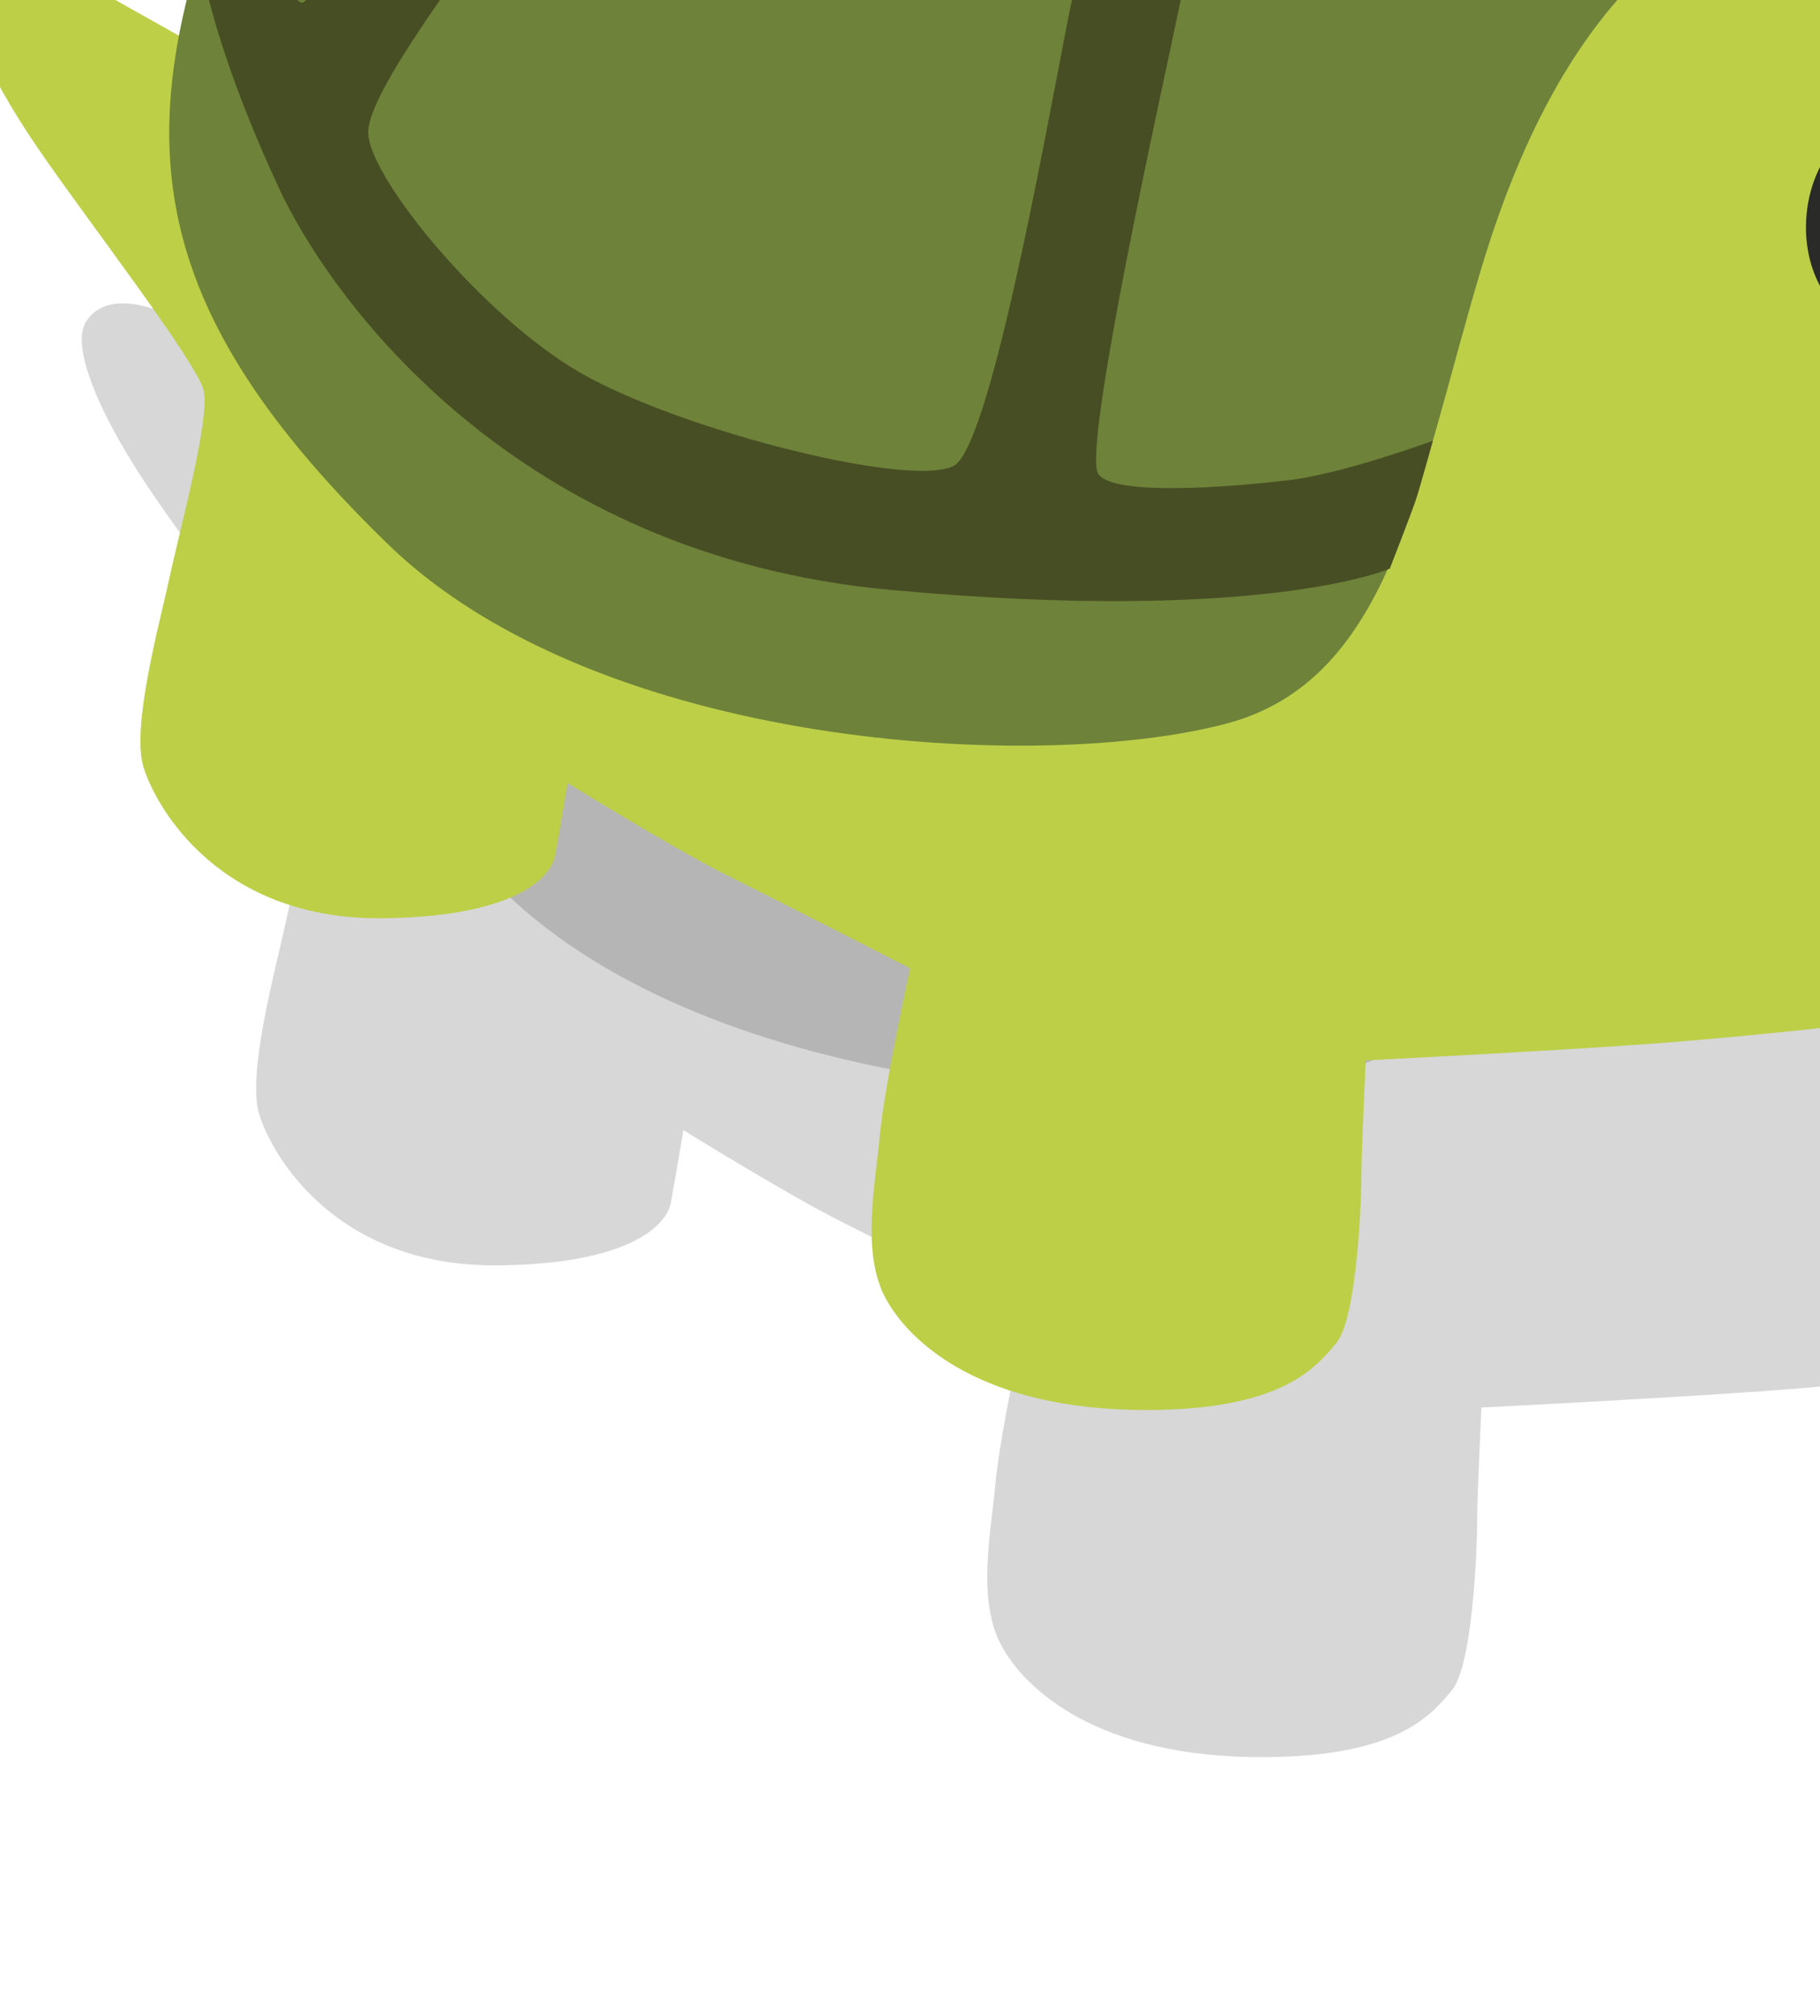 <?xml version="1.0" encoding="UTF-8" standalone="no"?>
<svg
   xmlns:dc="http://purl.org/dc/elements/1.1/"
   xmlns:cc="http://creativecommons.org/ns#"
   xmlns:rdf="http://www.w3.org/1999/02/22-rdf-syntax-ns#"
   xmlns:svg="http://www.w3.org/2000/svg"
   xmlns="http://www.w3.org/2000/svg"
   xmlns:sodipodi="http://sodipodi.sourceforge.net/DTD/sodipodi-0.dtd"
   xmlns:inkscape="http://www.inkscape.org/namespaces/inkscape"
   width="8.321mm"
   height="9.218mm"
   viewBox="0 0 8.321 9.218"
   version="1.1"
   id="svg8"
   inkscape:version="1.0.1 (3bc2e813f5, 2020-09-07)"
   sodipodi:docname="left_ptr.svg">
  <defs
     id="defs2">
    <inkscape:path-effect
       effect="spiro"
       id="path-effect835"
       is_visible="true"
       lpeversion="1" />
    <filter
       inkscape:collect="always"
       style="color-interpolation-filters:sRGB"
       id="filter952"
       x="-0.508"
       width="2.015"
       y="-0.636"
       height="2.273">
      <feGaussianBlur
         inkscape:collect="always"
         stdDeviation="25.142"
         id="feGaussianBlur954" />
    </filter>
  </defs>
  <sodipodi:namedview
     id="base"
     pagecolor="#ffffff"
     bordercolor="#666666"
     borderopacity="1.0"
     inkscape:pageopacity="0.0"
     inkscape:pageshadow="2"
     inkscape:zoom="7.3532195"
     inkscape:cx="39.185439"
     inkscape:cy="3.3426779"
     inkscape:document-units="mm"
     inkscape:current-layer="layer1"
     inkscape:document-rotation="0"
     showgrid="false"
     inkscape:window-width="2108"
     inkscape:window-height="2095"
     inkscape:window-x="4292"
     inkscape:window-y="30"
     inkscape:window-maximized="1" />
  <g
     inkscape:label="Layer 1"
     inkscape:groupmode="layer"
     id="layer1"
     transform="translate(-0.035,-0.104)">
    <g
       id="g850"
       transform="matrix(-0.102,0,0,0.102,13.031,-4.099)"
       style="fill:#000000;fill-opacity:0.157;stroke-width:2.601;filter:url(#filter952)">
      <path
         style="fill:#000000;fill-opacity:0.157;stroke-width:2.601"
         d="m 112.7,59.21 c 0,0 3.94,-2.21 4.93,-2.77 0.99,-0.56 4.6,-2.82 5.91,-0.84 0.77,1.16 -0.7,4.44 -3.05,7.86 -2.14,3.13 -7.12,9.56 -7.4,10.83 -0.28,1.27 1.11,6.36 1.53,8.33 0.42,1.97 1.74,6.71 1.17,8.54 -0.57,1.83 -3.43,6.85 -10.75,6.76 -5.82,-0.07 -7.51,-1.78 -7.7,-2.82 -0.14,-0.75 -0.56,-3.24 -0.56,-3.24 0,0 -4.79,2.96 -7.04,4.08 -2.25,1.12 -8.31,4.22 -8.31,4.22 0,0 1.17,5.35 1.36,7.51 0.19,2.16 0.86,5.25 -0.28,7.32 -1.03,1.88 -4.25,5.02 -11.83,4.97 -5.92,-0.04 -7.41,-1.88 -8.35,-3 -0.94,-1.13 -1.13,-6.48 -1.13,-7.6 0,-1.12 -0.19,-5.07 -0.19,-5.07 0,0 -8.02,-0.4 -12.86,-0.75 -4.38,-0.32 -10.16,-0.99 -10.16,-0.99 0,0 0.21,2.33 0.42,4.01 0.19,1.5 0.23,4.64 -1.34,6.17 -2.11,2.06 -7.56,2.21 -10.56,1.92 -3,-0.28 -7.18,-1.83 -8.4,-4.55 -1.22,-2.72 0.38,-6.29 1.03,-8.35 0.58,-1.81 1.6,-4.41 1.22,-5.16 -0.38,-0.75 -4.04,-1.69 -9.29,-6.95 -5.26,-5.26 -12.13,-23.52 3.28,-36.23 15.49,-12.76 43.81,1.1 45.31,2.04 1.54,0.96 53.04,3.76 53.04,3.76 z"
         id="path838" />
      <path
         style="fill:#000000;fill-opacity:0.157;stroke-width:2.601"
         d="M 66.25,25.28 C 52.32,25.9 41.87,32.8 36.68,40.34 c -3.1,4.5 -4.65,7.74 -4.65,7.74 0,0 4.81,0.14 9.15,2.46 5,2.67 10.8,5.56 14.61,18.13 2.87,9.5 3.98,18.53 11.44,20.52 8.45,2.25 28.16,1.13 37.59,-8.02 9.43,-9.15 11.26,-16.05 8.87,-25.06 C 111.3,47.1 100.52,31.06 85.53,26.83 79.06,25 72.58,25 66.25,25.28 Z"
         id="path840" />
      <path
         style="fill:#000000;fill-opacity:0.157;stroke-width:2.601"
         d="m 111.93,51.32 c -0.42,-0.99 -1.3,-2.5 -1.3,-2.5 0,0 -0.07,2.05 -0.25,3.13 -0.28,1.76 -1.25,5.42 -1.81,4.88 -1,-0.97 -5.73,-6.92 -7.98,-10.23 -1.71,-2.52 -7.6,-9.11 -7.74,-11.26 -0.07,-1.06 1.27,-4.65 1.27,-4.65 0,0 -1.22,-0.7 -2.35,-1.34 -0.88,-0.49 -2.16,-1.03 -2.16,-1.03 0,0 -0.77,4.9 -1.62,5.82 -0.75,0.81 -5.32,2.6 -8.87,3.94 -4.29,1.62 -8.45,3.73 -10,4.01 -1.36,0.25 -9.09,-1.41 -12,-1.97 -3.66,-0.7 -9.18,-2.26 -10.45,-3.17 -1.48,-1.06 -3.07,-3.78 -3.07,-3.78 0,0 -0.89,0.61 -1.78,1.31 -0.88,0.69 -2.02,2.06 -2.02,2.06 0,0 2.31,2.32 2.44,3.18 0.18,1.2 -1.27,2.83 -2.46,4.38 -0.72,0.93 -2.75,4.85 -2.75,4.85 0,0 0.97,0.09 2.15,0.63 1.23,0.57 2.38,1.16 2.38,1.16 0,0 2.97,-6.9 4.9,-7.53 1.65,-0.54 6.3,0.99 9.68,1.69 4.79,0.99 9.64,1.87 10.66,3.17 1.06,1.34 2.06,6.68 3.03,11.19 C 70.89,64.2 73.64,77.02 73,78 72.37,78.99 67.3,78.63 64.41,78.28 61.96,77.98 58,76.52 58,76.52 c 0,0 0.58,2.11 0.77,2.67 0.28,0.81 1.16,3.06 1.16,3.06 0,0 5.67,2.5 22.42,0.95 16.75,-1.55 25.03,-12.96 27.38,-18.02 3.14,-6.78 3.54,-10.39 3.54,-10.39 0,0 -0.92,-2.48 -1.34,-3.47 z M 96.65,73.21 C 92.41,75.88 81.45,78.7 79.47,77.64 77.89,76.79 75.53,63.7 74.4,57.86 73.68,54.12 71.95,48.44 72.99,46.67 c 0.7,-1.2 4.79,-2.99 7.81,-4.4 2.87,-1.33 6.97,-3.13 8.17,-2.99 1.7,0.2 5.35,6.12 9.01,11.19 3.66,5.07 7.67,10.35 7.74,12.18 0.09,1.84 -4.7,7.82 -9.07,10.56 z"
         id="path842" />
      <path
         style="fill:#000000;fill-opacity:0.157;stroke-width:2.601"
         d="m 41.18,65.86 c 0.5,2.83 -0.95,5.75 -4.07,6.02 -2.56,0.22 -4.59,-1.57 -5.09,-4.4 -0.5,-2.83 1.14,-5.49 3.68,-5.94 2.52,-0.45 4.98,1.48 5.48,4.32 z"
         id="path844" />
      <path
         style="fill:#000000;fill-opacity:0.157;stroke-width:2.601"
         d="m 22.82,66.11 c 0.07,2.84 -2.42,5.69 -5.5,5.11 -2.53,-0.48 -3.99,-2.73 -3.71,-5.55 0.29,-2.82 2.59,-4.9 5.15,-4.65 2.56,0.25 3.99,2.13 4.06,5.09 z"
         id="path846" />
      <path
         style="fill:#000000;fill-opacity:0.157;stroke-width:2.601"
         d="m 30.77,76.59 c 1.16,-0.79 3.1,-2.67 4.36,-1.06 1.27,1.62 -0.92,3.1 -2.18,4.01 -1.27,0.92 -4.08,3.17 -6.12,3.17 -1.9,0 -4.79,-2.32 -6.62,-3.87 -1.49,-1.26 -2.18,-2.89 -1.34,-3.87 0.84,-0.98 2.14,-0.62 3.24,0.35 1.27,1.13 3.72,3.38 4.72,3.38 0.98,0.01 2.39,-1.05 3.94,-2.11 z"
         id="path848" />
    </g>
    <g
       id="g920"
       transform="matrix(-0.102,0,0,0.102,12.502,-5.686)"
       style="stroke-width:2.601">
      <path
         style="fill:#bdcf47;stroke-width:2.601"
         d="m 112.7,59.21 c 0,0 3.94,-2.21 4.93,-2.77 0.99,-0.56 4.6,-2.82 5.91,-0.84 0.77,1.16 -0.7,4.44 -3.05,7.86 -2.14,3.13 -7.12,9.56 -7.4,10.83 -0.28,1.27 1.11,6.36 1.53,8.33 0.42,1.97 1.74,6.71 1.17,8.54 -0.57,1.83 -3.43,6.85 -10.75,6.76 -5.82,-0.07 -7.51,-1.78 -7.7,-2.82 -0.14,-0.75 -0.56,-3.24 -0.56,-3.24 0,0 -4.79,2.96 -7.04,4.08 -2.25,1.12 -8.31,4.22 -8.31,4.22 0,0 1.17,5.35 1.36,7.51 0.19,2.16 0.86,5.25 -0.28,7.32 -1.03,1.88 -4.25,5.02 -11.83,4.97 -5.92,-0.04 -7.41,-1.88 -8.35,-3 -0.94,-1.13 -1.13,-6.48 -1.13,-7.6 0,-1.12 -0.19,-5.07 -0.19,-5.07 0,0 -8.02,-0.4 -12.86,-0.75 -4.38,-0.32 -10.16,-0.99 -10.16,-0.99 0,0 0.21,2.33 0.42,4.01 0.19,1.5 0.23,4.64 -1.34,6.17 -2.11,2.06 -7.56,2.21 -10.56,1.92 -3,-0.28 -7.18,-1.83 -8.4,-4.55 -1.22,-2.72 0.38,-6.29 1.03,-8.35 0.58,-1.81 1.6,-4.41 1.22,-5.16 -0.38,-0.75 -4.04,-1.69 -9.29,-6.95 -5.26,-5.26 -12.13,-23.52 3.28,-36.23 15.49,-12.76 43.81,1.1 45.31,2.04 1.54,0.96 53.04,3.76 53.04,3.76 z"
         id="path895" />
      <path
         style="fill:#6e823a;stroke-width:2.601"
         d="M 66.25,25.28 C 52.32,25.9 41.87,32.8 36.68,40.34 c -3.1,4.5 -4.65,7.74 -4.65,7.74 0,0 4.81,0.14 9.15,2.46 5,2.67 10.8,5.56 14.61,18.13 2.87,9.5 3.98,18.53 11.44,20.52 8.45,2.25 28.16,1.13 37.59,-8.02 9.43,-9.15 11.26,-16.05 8.87,-25.06 C 111.3,47.1 100.52,31.06 85.53,26.83 79.06,25 72.58,25 66.25,25.28 Z"
         id="path897" />
      <path
         style="fill:#484e23;stroke-width:2.601"
         d="m 111.93,51.32 c -0.42,-0.99 -1.3,-2.5 -1.3,-2.5 0,0 -0.07,2.05 -0.25,3.13 -0.28,1.76 -1.25,5.42 -1.81,4.88 -1,-0.97 -5.73,-6.92 -7.98,-10.23 -1.71,-2.52 -7.6,-9.11 -7.74,-11.26 -0.07,-1.06 1.27,-4.65 1.27,-4.65 0,0 -1.22,-0.7 -2.35,-1.34 -0.88,-0.49 -2.16,-1.03 -2.16,-1.03 0,0 -0.77,4.9 -1.62,5.82 -0.75,0.81 -5.32,2.6 -8.87,3.94 -4.29,1.62 -8.45,3.73 -10,4.01 -1.36,0.25 -9.09,-1.41 -12,-1.97 -3.66,-0.7 -9.18,-2.26 -10.45,-3.17 -1.48,-1.06 -3.07,-3.78 -3.07,-3.78 0,0 -0.89,0.61 -1.78,1.31 -0.88,0.69 -2.02,2.06 -2.02,2.06 0,0 2.31,2.32 2.44,3.18 0.18,1.2 -1.27,2.83 -2.46,4.38 -0.72,0.93 -2.75,4.85 -2.75,4.85 0,0 0.97,0.09 2.15,0.63 1.23,0.57 2.38,1.16 2.38,1.16 0,0 2.97,-6.9 4.9,-7.53 1.65,-0.54 6.3,0.99 9.68,1.69 4.79,0.99 9.64,1.87 10.66,3.17 1.06,1.34 2.06,6.68 3.03,11.19 C 70.89,64.2 73.64,77.02 73,78 72.37,78.99 67.3,78.63 64.41,78.28 61.96,77.98 58,76.52 58,76.52 c 0,0 0.58,2.11 0.77,2.67 0.28,0.81 1.16,3.06 1.16,3.06 0,0 5.67,2.5 22.42,0.95 16.75,-1.55 25.03,-12.96 27.38,-18.02 3.14,-6.78 3.54,-10.39 3.54,-10.39 0,0 -0.92,-2.48 -1.34,-3.47 z M 96.65,73.21 C 92.41,75.88 81.45,78.7 79.47,77.64 77.89,76.79 75.53,63.7 74.4,57.86 73.68,54.12 71.95,48.44 72.99,46.67 c 0.7,-1.2 4.79,-2.99 7.81,-4.4 2.87,-1.33 6.97,-3.13 8.17,-2.99 1.7,0.2 5.35,6.12 9.01,11.19 3.66,5.07 7.67,10.35 7.74,12.18 0.09,1.84 -4.7,7.82 -9.07,10.56 z"
         id="path899" />
      <path
         style="fill:#2a2b28;stroke-width:2.601"
         d="m 41.18,65.86 c 0.5,2.83 -0.95,5.75 -4.07,6.02 -2.56,0.22 -4.59,-1.57 -5.09,-4.4 -0.5,-2.83 1.14,-5.49 3.68,-5.94 2.52,-0.45 4.98,1.48 5.48,4.32 z"
         id="path901" />
      <path
         style="fill:#2a2b28;stroke-width:2.601"
         d="m 22.82,66.11 c 0.07,2.84 -2.42,5.69 -5.5,5.11 -2.53,-0.48 -3.99,-2.73 -3.71,-5.55 0.29,-2.82 2.59,-4.9 5.15,-4.65 2.56,0.25 3.99,2.13 4.06,5.09 z"
         id="path903" />
      <path
         style="fill:#2a2b28;stroke-width:2.601"
         d="m 30.77,76.59 c 1.16,-0.79 3.1,-2.67 4.36,-1.06 1.27,1.62 -0.92,3.1 -2.18,4.01 -1.27,0.92 -4.08,3.17 -6.12,3.17 -1.9,0 -4.79,-2.32 -6.62,-3.87 -1.49,-1.26 -2.18,-2.89 -1.34,-3.87 0.84,-0.98 2.14,-0.62 3.24,0.35 1.27,1.13 3.72,3.38 4.72,3.38 0.98,0.01 2.39,-1.05 3.94,-2.11 z"
         id="path905" />
    </g>
  </g>
</svg>
